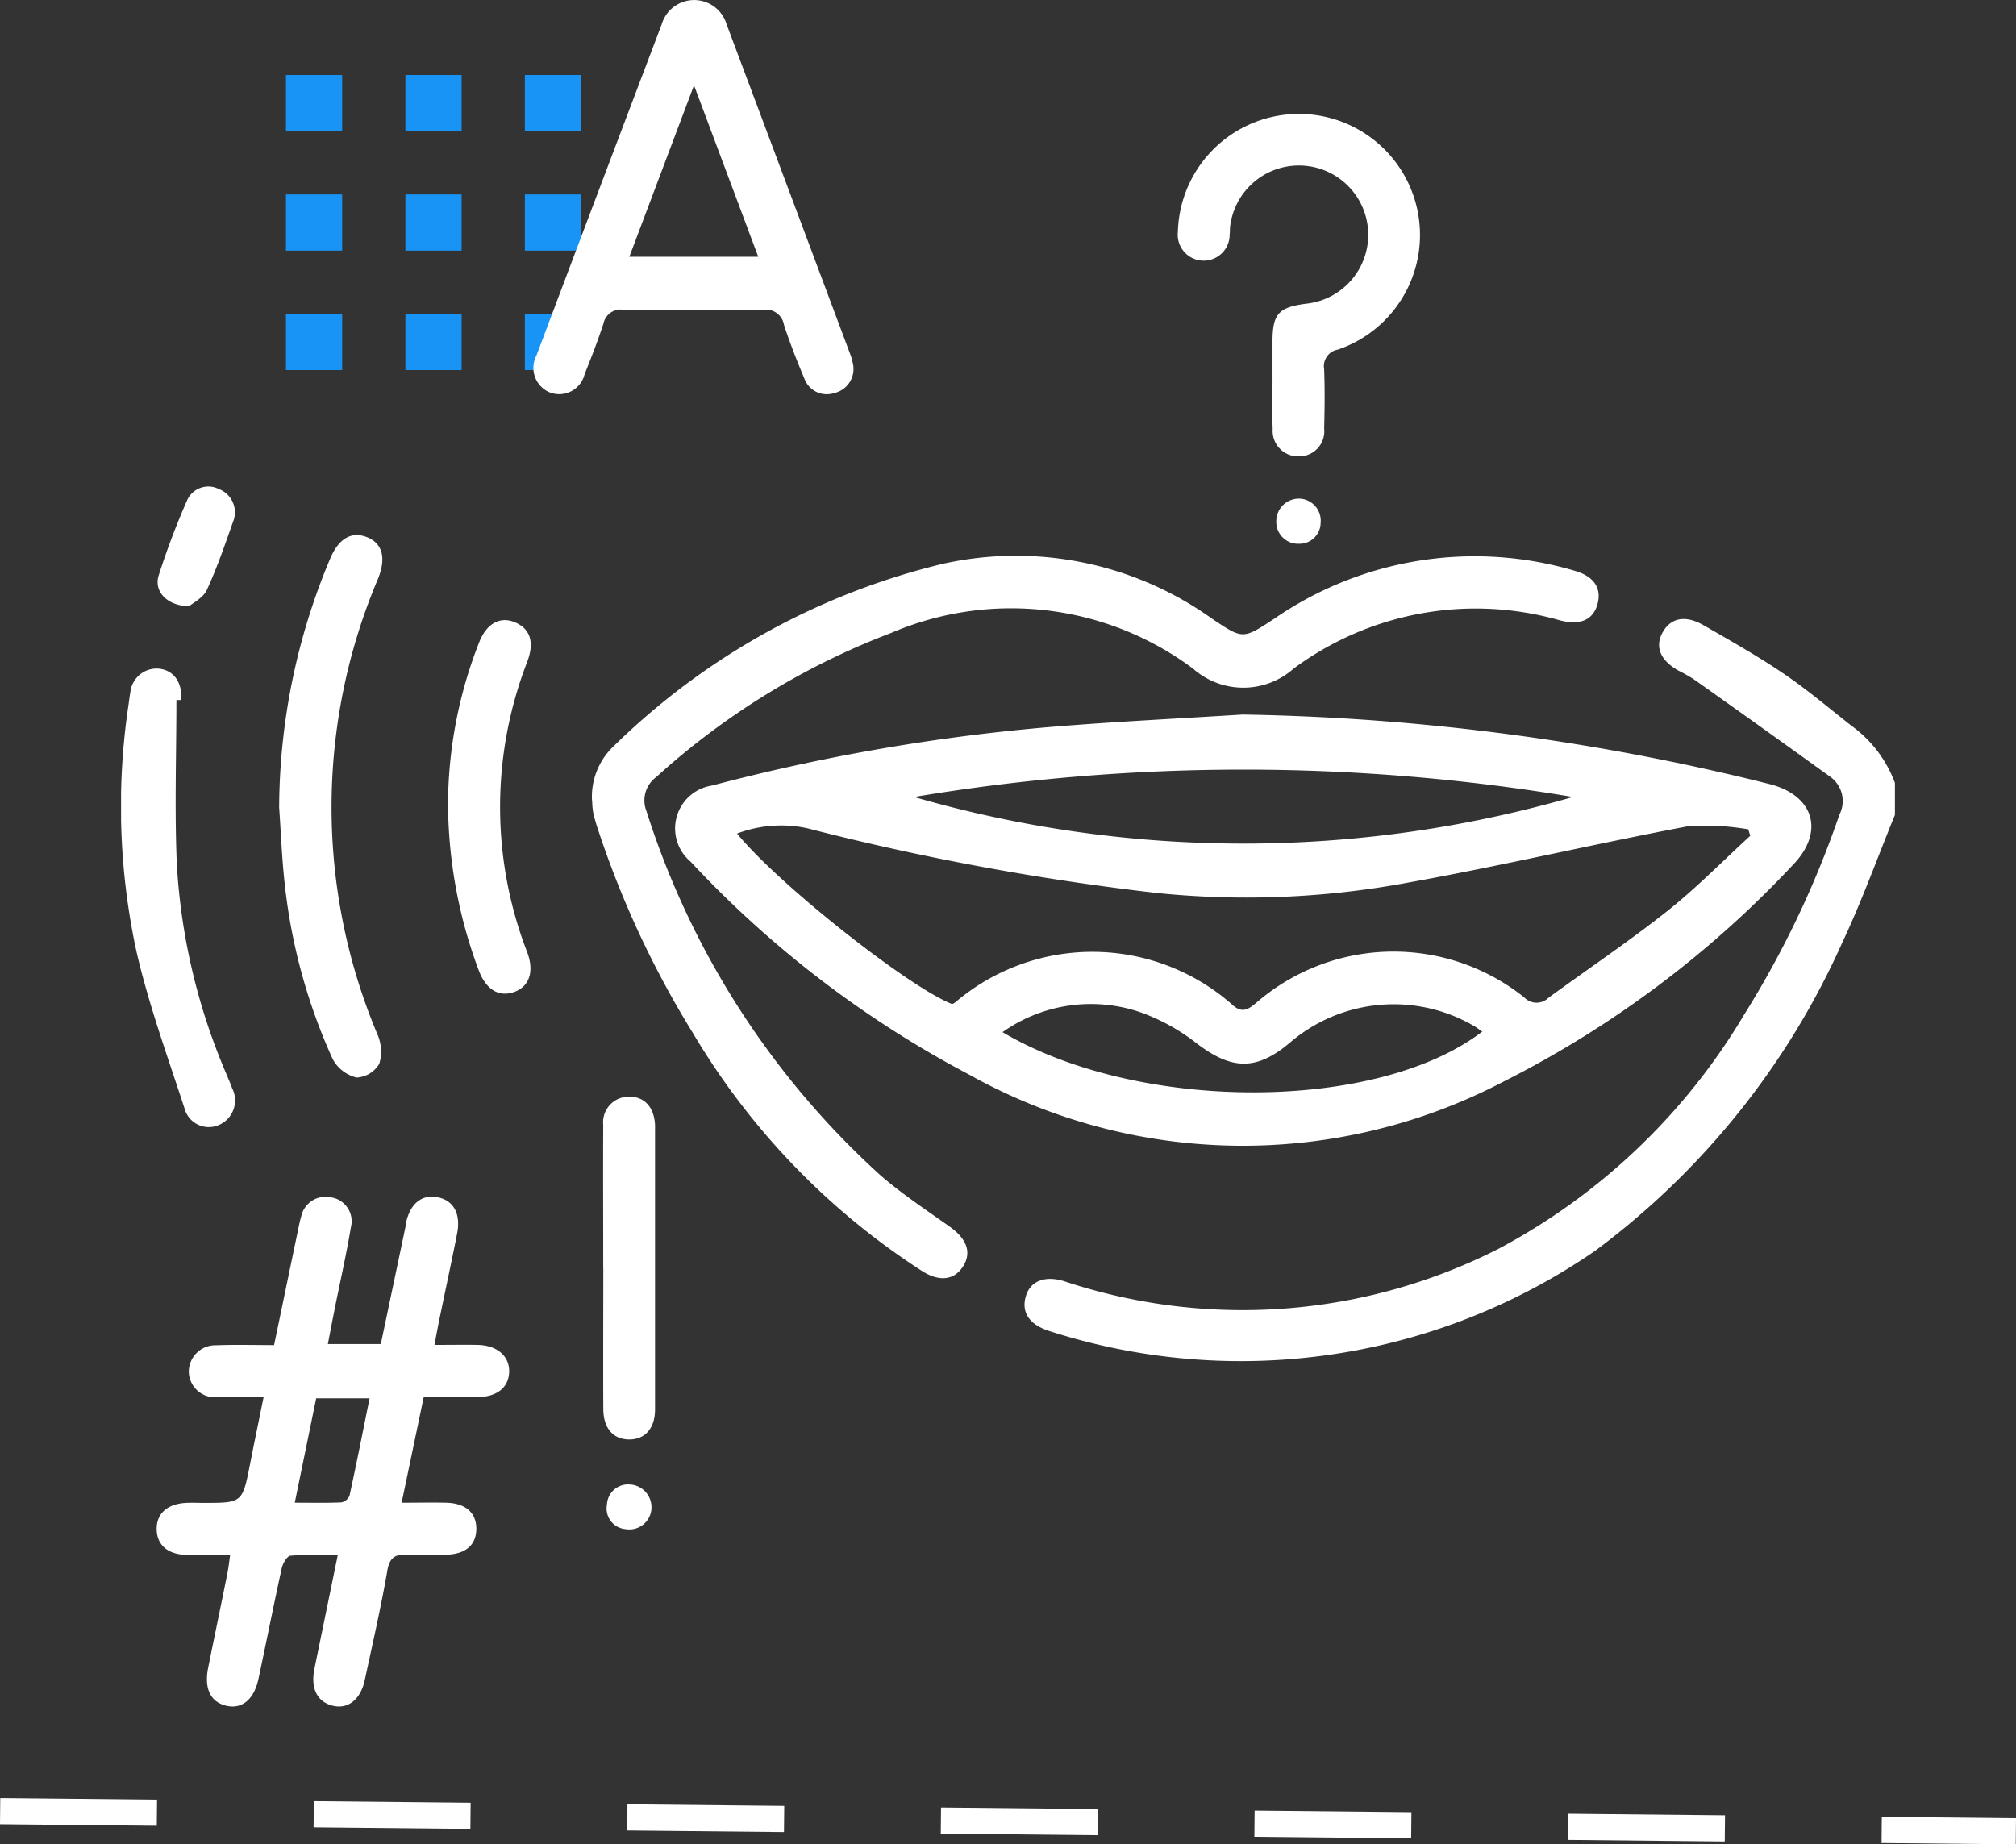 <svg xmlns="http://www.w3.org/2000/svg" xmlns:xlink="http://www.w3.org/1999/xlink" width="77.141" height="70.582" viewBox="0 0 77.141 70.582">
  <rect x="0" y="0" width="77.141" height="70.582" fill="#333333" stroke="none"/>
  <defs>
    <clipPath id="clip-path">
      <rect id="Rectángulo_46053" data-name="Rectángulo 46053" width="67.875" height="65.314" fill="#fff"/>
    </clipPath>
  </defs>
  <g id="Grupo_154388" data-name="Grupo 154388" transform="translate(0.005)">
    <g id="Grupo_154374" data-name="Grupo 154374" transform="translate(0 2.87)">
      <line id="Línea_1807" data-name="Línea 1807" x2="77.131" y2="0.771" transform="translate(0 66.441)" fill="none" stroke="#fff" stroke-width="1" stroke-dasharray="6"/>
      <g id="Grupo_153193" data-name="Grupo 153193" transform="translate(22.23 11.293) rotate(180)">
        <rect id="Rectángulo_45221" data-name="Rectángulo 45221" width="2.151" height="2.151" transform="translate(9.142 9.142)" fill="#1894f6"/>
        <rect id="Rectángulo_45222" data-name="Rectángulo 45222" width="2.151" height="2.151" transform="translate(4.571 9.142)" fill="#1894f6"/>
        <rect id="Rectángulo_45223" data-name="Rectángulo 45223" width="2.151" height="2.151" transform="translate(0 9.142)" fill="#1894f6"/>
        <rect id="Rectángulo_45232" data-name="Rectángulo 45232" width="2.151" height="2.151" transform="translate(9.142 4.571)" fill="#1894f6"/>
        <rect id="Rectángulo_45233" data-name="Rectángulo 45233" width="2.151" height="2.151" transform="translate(4.571 4.571)" fill="#1894f6"/>
        <rect id="Rectángulo_45234" data-name="Rectángulo 45234" width="2.151" height="2.151" transform="translate(0 4.571)" fill="#1894f6"/>
        <rect id="Rectángulo_45243" data-name="Rectángulo 45243" width="2.151" height="2.151" transform="translate(9.142)" fill="#1894f6"/>
        <rect id="Rectángulo_45244" data-name="Rectángulo 45244" width="2.151" height="2.151" transform="translate(4.571)" fill="#1894f6"/>
        <rect id="Rectángulo_45245" data-name="Rectángulo 45245" width="2.151" height="2.151" fill="#1894f6"/>
      </g>
    </g>
    <g id="Grupo_154381" data-name="Grupo 154381" transform="translate(4.628 0)">
      <g id="Grupo_154380" data-name="Grupo 154380" transform="translate(0)" clip-path="url(#clip-path)">
        <path id="Trazado_196213" data-name="Trazado 196213" d="M137.948,78.765c-.669,1.634-1.264,3.3-2.021,4.9a29.835,29.835,0,0,1-9.465,11.792,23.883,23.883,0,0,1-20.9,3.05c-.745-.248-1.049-.714-.868-1.326.171-.576.727-.8,1.467-.57a21.614,21.614,0,0,0,16.6-1.231,24.079,24.079,0,0,0,9.409-8.957,37.043,37.043,0,0,0,3.653-7.664,1.142,1.142,0,0,0-.375-1.471q-2.6-1.877-5.222-3.732a6.574,6.574,0,0,0-.578-.322c-.686-.392-.894-.916-.582-1.466s.868-.658,1.554-.265c1.034.594,2.075,1.182,3.061,1.85.895.605,1.726,1.308,2.576,1.98a4.716,4.716,0,0,1,1.7,2.233Z" transform="translate(-70.073 -47.579)" fill="#fff"/>
        <path id="Trazado_196214" data-name="Trazado 196214" d="M85.956,82.27a88.726,88.726,0,0,1,20.107,2.659c1.7.429,2.122,1.816.919,3.074a39.6,39.6,0,0,1-11.148,8.341,21.493,21.493,0,0,1-20.4-.3,40.107,40.107,0,0,1-10.647-8.141,1.66,1.66,0,0,1,.82-2.917,75.709,75.709,0,0,1,12.625-2.214c2.57-.224,5.149-.342,7.724-.507m-19.4,4.554c1.6,1.957,6.556,5.869,8.233,6.53a.577.577,0,0,0,.117-.062,8.09,8.09,0,0,1,10.62.1c.367.33.606.16.906-.09a8.015,8.015,0,0,1,10.254-.2.648.648,0,0,0,.921.014c1.516-1.109,3.078-2.156,4.549-3.322,1.116-.885,2.12-1.914,3.174-2.879l-.075-.248a9.683,9.683,0,0,0-2.31-.117c-3.573.674-7.116,1.511-10.694,2.153a33.707,33.707,0,0,1-9.626.4A98.786,98.786,0,0,1,69.24,86.619a4.769,4.769,0,0,0-2.68.205m6.773-1.4a45.438,45.438,0,0,0,25.212,0,76.376,76.376,0,0,0-25.212,0m3.386,9c5.212,3.086,14.33,3.064,18.356-.021-.115-.079-.218-.16-.331-.225a6.1,6.1,0,0,0-7.041.658c-1.271,1.071-2.222,1.035-3.552.019a7.71,7.71,0,0,0-2.12-1.18,5.844,5.844,0,0,0-5.312.749" transform="translate(-42.991 -54.924)" fill="#fff"/>
        <path id="Trazado_196215" data-name="Trazado 196215" d="M54.557,73.36a2.655,2.655,0,0,1,.8-2.086,27.033,27.033,0,0,1,12.6-7A12.889,12.889,0,0,1,78.3,66.383c1.171.783,1.162.774,2.37-.019a13.5,13.5,0,0,1,11.453-1.839c.766.209,1.075.671.907,1.285s-.675.823-1.439.622A11.709,11.709,0,0,0,81.4,68.28a2.9,2.9,0,0,1-3.841.005A11.647,11.647,0,0,0,66,66.915a28.393,28.393,0,0,0-8.989,5.515,1.108,1.108,0,0,0-.374,1.3,31.792,31.792,0,0,0,8.949,13.934c.831.724,1.761,1.334,2.661,1.975.646.46.841.979.513,1.506s-.886.617-1.558.2a27.541,27.541,0,0,1-8.775-9.1A36.668,36.668,0,0,1,54.8,74.485a6.541,6.541,0,0,1-.2-.7,2.622,2.622,0,0,1-.038-.422" transform="translate(-36.535 -42.692)" fill="#fff"/>
        <path id="Trazado_196216" data-name="Trazado 196216" d="M8.589,143.463c.314-1.51.62-2.982.927-4.454.032-.152.061-.305.107-.453a.955.955,0,0,1,1.15-.745.924.924,0,0,1,.756,1.139c-.176,1.05-.412,2.089-.622,3.133-.086.432-.168.865-.26,1.34h2.026c.311-1.474.624-2.963.937-4.453.014-.065.015-.133.03-.2.167-.747.631-1.1,1.254-.953.574.134.841.633.7,1.37-.223,1.132-.468,2.259-.7,3.389-.054.26-.1.521-.168.881.576,0,1.117-.01,1.658,0,.749.017,1.222.439,1.2,1.045-.025.588-.467.943-1.2.95-.661.007-1.322,0-2.069,0l-.846,4.044c.623,0,1.169-.013,1.713,0,.743.022,1.15.391,1.145,1.005s-.406.964-1.161.986c-.486.015-.974.028-1.457,0-.468-.03-.7.085-.789.616-.241,1.4-.562,2.783-.859,4.172-.161.753-.643,1.133-1.226.99-.6-.149-.857-.664-.7-1.426.289-1.409.578-2.817.89-4.337-.647,0-1.233-.029-1.812.023-.126.011-.291.293-.331.474-.31,1.408-.587,2.823-.89,4.233-.167.782-.615,1.157-1.194,1.042-.627-.125-.895-.646-.733-1.455.244-1.218.5-2.434.743-3.652.038-.19.059-.384.1-.675-.6,0-1.148.015-1.691,0-.706-.024-1.105-.382-1.121-.965-.016-.607.4-.99,1.134-1.025.22-.011.442,0,.662,0,1.487,0,1.485,0,1.78-1.5.162-.824.333-1.646.515-2.545-.629,0-1.2.01-1.768,0a1,1,0,0,1-1.094-.993,1.017,1.017,0,0,1,1.044-.993c.725-.029,1.452-.007,2.233-.007m3.655,2.038H10.2l-.82,3.993c.644,0,1.212.014,1.779-.012a.431.431,0,0,0,.316-.254c.268-1.227.511-2.46.768-3.727" transform="translate(-2.734 -91.988)" fill="#fff"/>
        <path id="Trazado_196217" data-name="Trazado 196217" d="M60.037,14.008a.941.941,0,0,1-.73,1.034.912.912,0,0,1-1.143-.556c-.283-.673-.551-1.355-.778-2.048a.7.7,0,0,0-.787-.584c-1.786.033-3.573.028-5.36,0a.672.672,0,0,0-.763.534c-.214.651-.463,1.293-.719,1.929a1,1,0,0,1-1.364.688,1.017,1.017,0,0,1-.48-1.4Q50.3,7.263,52.706.929A1.294,1.294,0,0,1,55.186.923Q57.567,7.265,59.94,13.61a2.954,2.954,0,0,1,.1.4m-6.1-10.741L51.467,9.827H56.4L53.942,3.266" transform="translate(-32.019 0)" fill="#fff"/>
        <path id="Trazado_196218" data-name="Trazado 196218" d="M126.032,23.26c0-.488,0-.977,0-1.465,0-1.068.224-1.318,1.275-1.459a2.652,2.652,0,1,0-2.9-2.93c-.009.088,0,.178-.015.266a.994.994,0,1,1-1.981-.094,4.633,4.633,0,1,1,6.121,4.513.647.647,0,0,0-.524.755c.028.754.02,1.509,0,2.264a.958.958,0,0,1-.937,1.066.976.976,0,0,1-1.032-1.051c-.028-.62-.006-1.242-.006-1.864Z" transform="translate(-81.973 -8.712)" fill="#fff"/>
        <path id="Trazado_196219" data-name="Trazado 196219" d="M18.313,72.033a24.746,24.746,0,0,1,1.952-9.525c.324-.774.823-1.06,1.416-.819s.734.8.414,1.59a22.39,22.39,0,0,0-.024,17.428,1.63,1.63,0,0,1,.073,1.132,1.063,1.063,0,0,1-.872.526,1.414,1.414,0,0,1-.911-.707,21.854,21.854,0,0,1-1.835-6.705c-.109-.969-.144-1.947-.213-2.92" transform="translate(-12.264 -41.129)" fill="#fff"/>
        <path id="Trazado_196220" data-name="Trazado 196220" d="M2.117,78.187c0,2.1-.074,4.21.018,6.309A23.71,23.71,0,0,0,4,92.423c.084.205.176.407.251.616a1.023,1.023,0,0,1-.5,1.4A.962.962,0,0,1,2.425,93.8c-.652-2-1.376-3.982-1.843-6.025A26.264,26.264,0,0,1,.294,78.3c.018-.132.031-.265.059-.395a1.011,1.011,0,0,1,1.094-.926c.571.062.895.517.857,1.2H2.117" transform="translate(0 -51.39)" fill="#fff"/>
        <path id="Trazado_196221" data-name="Trazado 196221" d="M37.871,78.4a17.073,17.073,0,0,1,1.186-6.142c.284-.729.8-1.016,1.366-.781.59.243.763.755.48,1.509a15.4,15.4,0,0,0,0,11.128c.273.733.078,1.3-.488,1.508-.587.215-1.076-.07-1.363-.806A18.379,18.379,0,0,1,37.871,78.4" transform="translate(-25.36 -47.665)" fill="#fff"/>
        <path id="Trazado_196222" data-name="Trazado 196222" d="M55.844,132.815c0-1.822-.009-3.645,0-5.467a.982.982,0,0,1,1-1.085c.589,0,.956.414.983,1.1,0,.022,0,.044,0,.066q0,5.4,0,10.8c0,.729-.386,1.156-.994,1.153s-.983-.435-.986-1.166c-.009-1.8,0-3.6,0-5.4" transform="translate(-37.395 -84.294)" fill="#fff"/>
        <path id="Trazado_196223" data-name="Trazado 196223" d="M5.429,60.625c-.85-.016-1.349-.577-1.161-1.173A28.906,28.906,0,0,1,5.345,56.6a.889.889,0,0,1,1.23-.458A.953.953,0,0,1,7.113,57.4c-.31.876-.611,1.759-1,2.6-.143.307-.535.5-.682.627" transform="translate(-2.831 -37.425)" fill="#fff"/>
        <path id="Trazado_196224" data-name="Trazado 196224" d="M57.963,171.871a.847.847,0,0,1-.979.755.792.792,0,0,1-.722-.935.809.809,0,0,1,.9-.773.87.87,0,0,1,.8.952" transform="translate(-37.671 -114.106)" fill="#fff"/>
        <path id="Trazado_196225" data-name="Trazado 196225" d="M134.653,59.135a.835.835,0,0,1-.845-.851.866.866,0,0,1,.88-.876.844.844,0,0,1,.817.925.806.806,0,0,1-.853.8" transform="translate(-89.605 -38.325)" fill="#fff"/>
      </g>
    </g>
  </g>
</svg>
